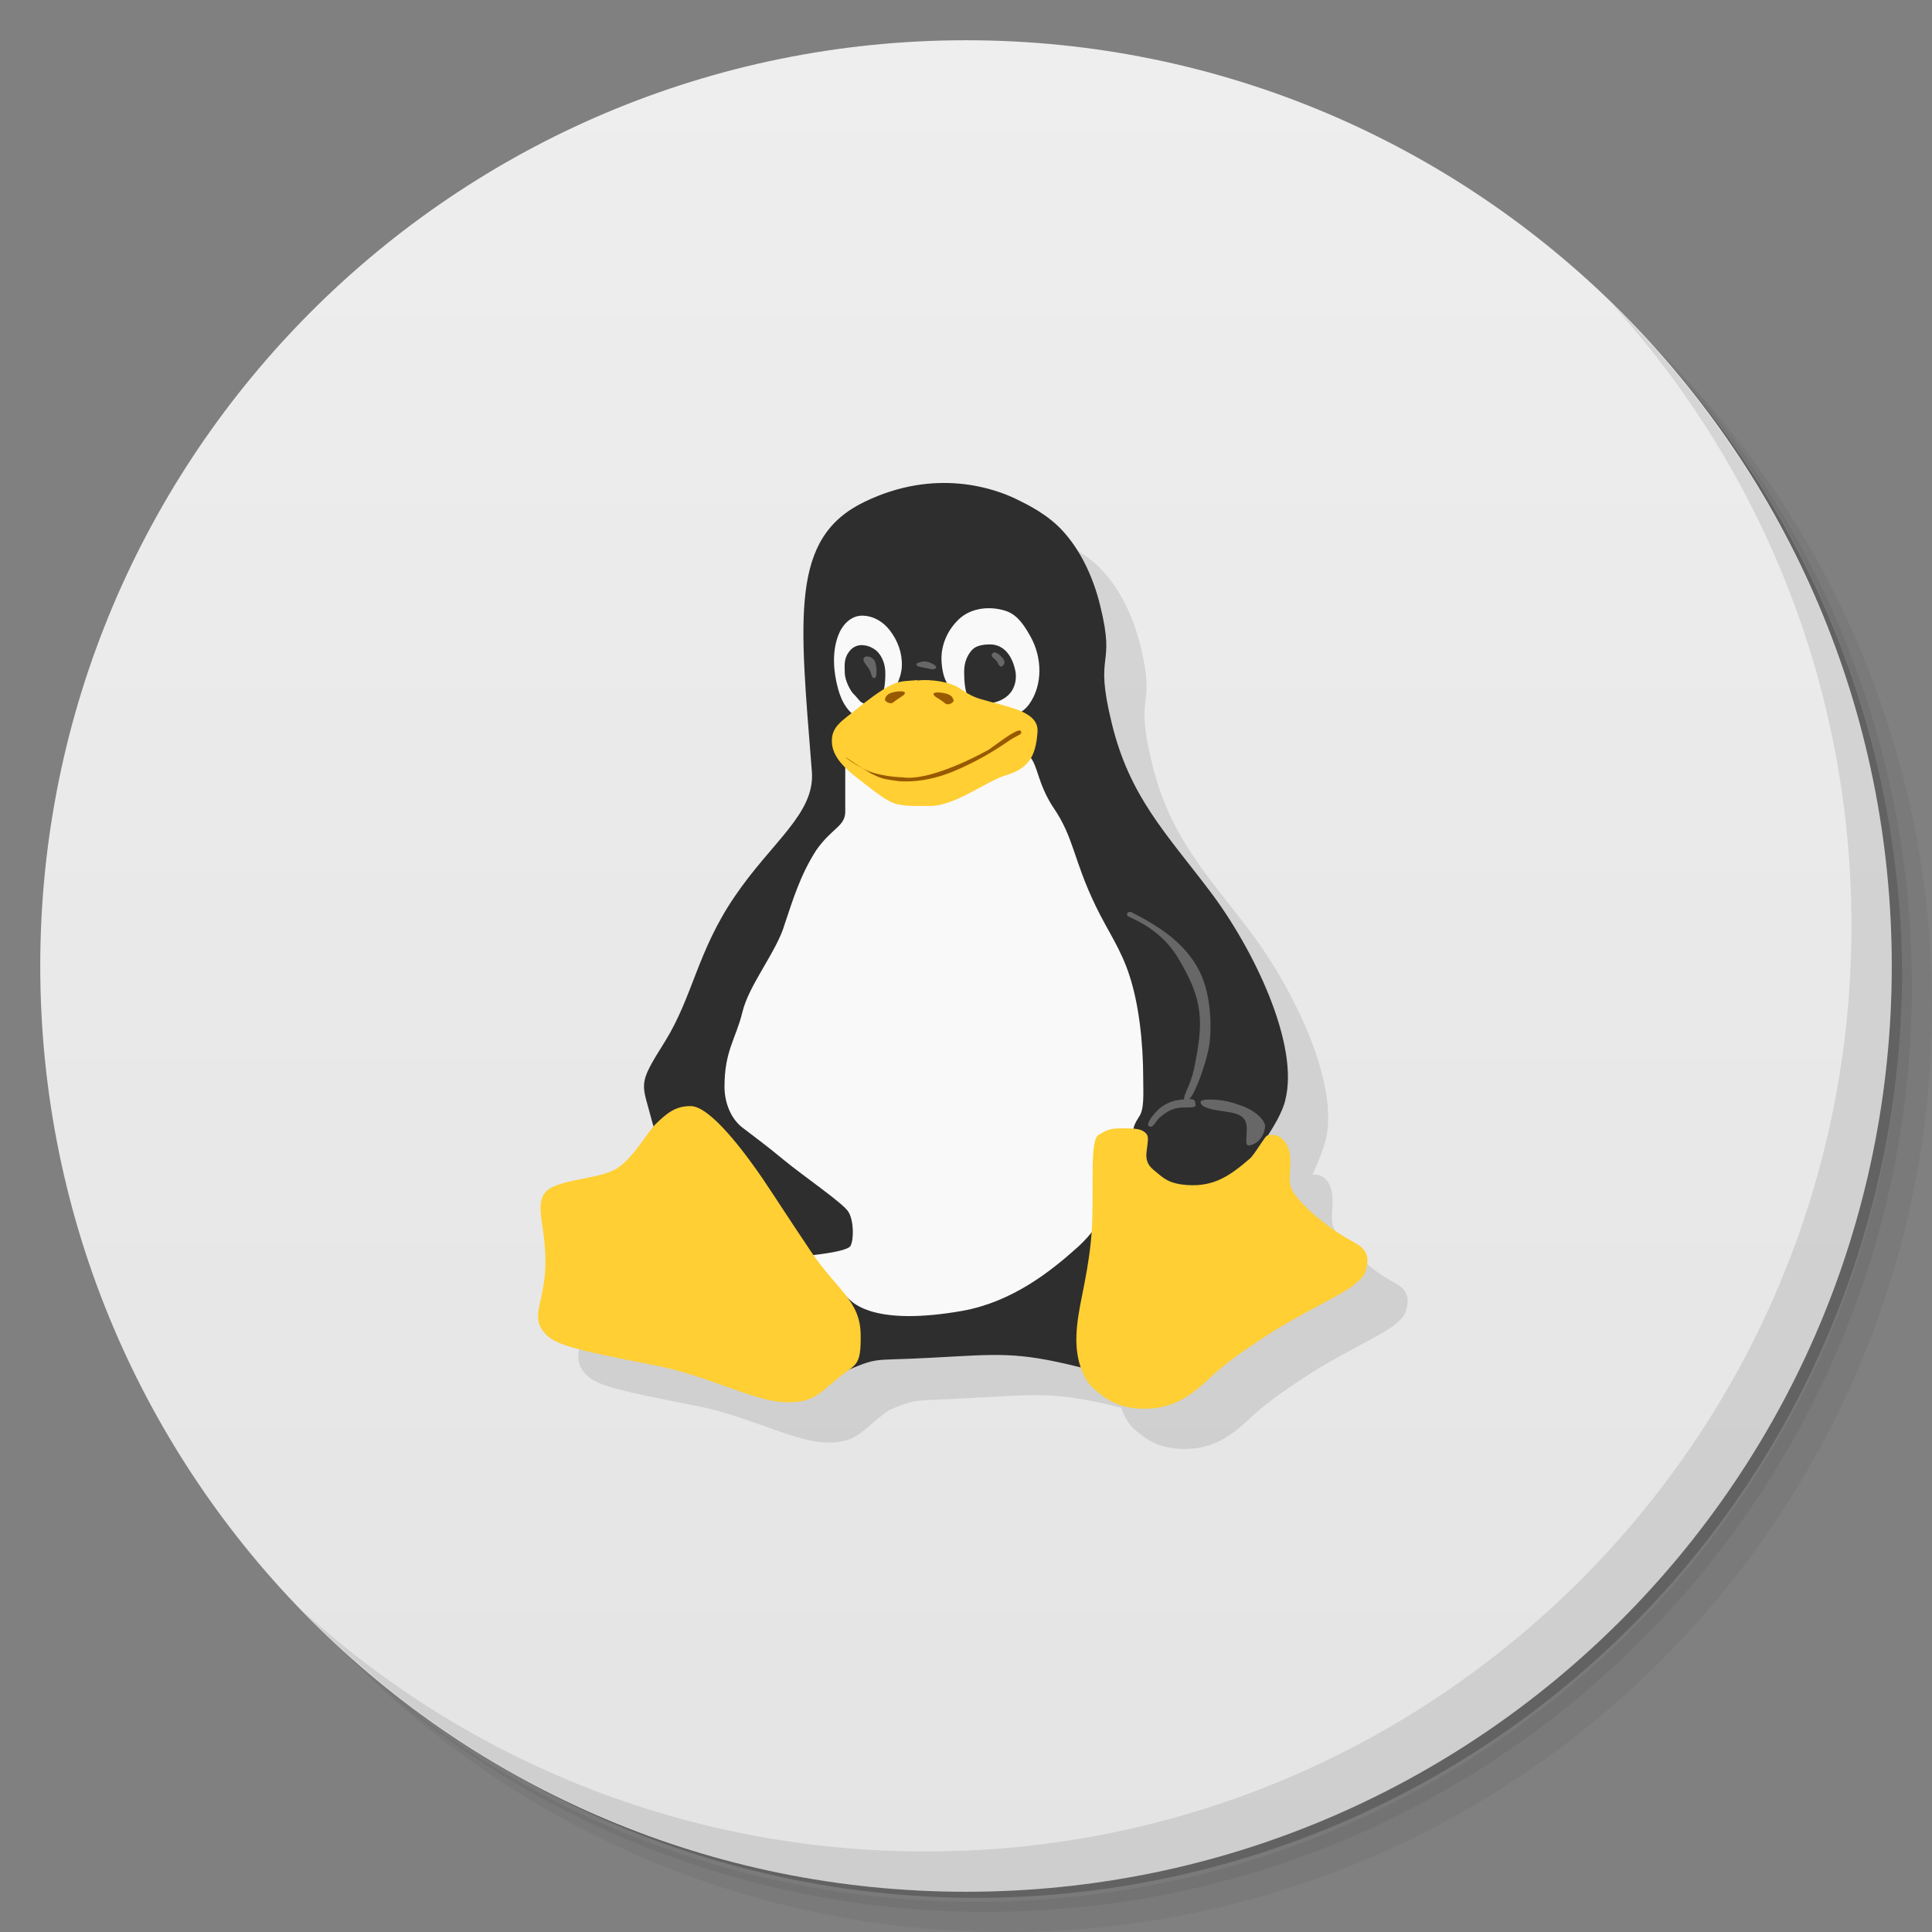 <svg version="1.1" viewBox="0 0 48 48" xmlns="http://www.w3.org/2000/svg">
 <rect x="0" y="0" width="48" height="48" fill="#808080" stroke="none"/>
 <defs>
  <linearGradient id="bg" x1="1" x2="47" gradientTransform="matrix(0 -1 1 0 -1.5e-6 48)" gradientUnits="userSpaceOnUse">
   <stop style="stop-color:#e4e4e4" offset="0"/>
   <stop style="stop-color:#eee" offset="1"/>
  </linearGradient>
 </defs>
 <path d="m36.31 5c5.859 4.062 9.688 10.831 9.688 18.5 0 12.426-10.07 22.5-22.5 22.5-7.669 0-14.438-3.828-18.5-9.688 1.037 1.822 2.306 3.499 3.781 4.969 4.085 3.712 9.514 5.969 15.469 5.969 12.703 0 23-10.298 23-23 0-5.954-2.256-11.384-5.969-15.469-1.469-1.475-3.147-2.744-4.969-3.781zm4.969 3.781c3.854 4.113 6.219 9.637 6.219 15.719 0 12.703-10.297 23-23 23-6.081 0-11.606-2.364-15.719-6.219 4.16 4.144 9.883 6.719 16.219 6.719 12.703 0 23-10.298 23-23 0-6.335-2.575-12.06-6.719-16.219z" style="opacity:.05"/>
 <path d="m41.28 8.781c3.712 4.085 5.969 9.514 5.969 15.469 0 12.703-10.297 23-23 23-5.954 0-11.384-2.256-15.469-5.969 4.113 3.854 9.637 6.219 15.719 6.219 12.703 0 23-10.298 23-23 0-6.081-2.364-11.606-6.219-15.719z" style="opacity:.1"/>
 <path d="m31.25 2.375c8.615 3.154 14.75 11.417 14.75 21.13 0 12.426-10.07 22.5-22.5 22.5-9.708 0-17.971-6.135-21.12-14.75a23 23 0 0 0 44.875-7 23 23 0 0 0-16-21.875z" style="opacity:.2"/>
 <path d="m24 1c12.703 0 23 10.297 23 23s-10.297 23-23 23-23-10.297-23-23 10.297-23 23-23z" style="fill:url(#bg)"/>
 <path d="m14.434 33.293c-0.07 0.301-0.113 0.512 0.023 0.727 0.246 0.379 0.633 0.477 2.871 0.914 1.195 0.234 2.328 0.836 3.082 0.898 0.758 0.051 0.922-0.188 1.383-0.57 0.124-0.105 0.221-0.172 0.303-0.232 0.715-0.298 0.608-0.217 2.072-0.299 1.634-0.086 2.075-0.157 3.65 0.234 0.014 0.004 0.023 0.003 0.037 0.006 0.087 0.253 0.209 0.439 0.328 0.537 0.215 0.183 0.539 0.492 1.246 0.492 0.711 0 1.152-0.317 1.621-0.758 0.301-0.282 0.621-0.547 1.543-1.141 0.735-0.468 1.84-0.984 2.059-1.191 0.109-0.101 0.304-0.199 0.32-0.574 0.012-0.324-0.266-0.43-0.461-0.543-0.273-0.148-0.981-0.684-1.336-1.211-0.215-0.32 0.09-0.848-0.207-1.25v0.006c-0.105-0.145-0.242-0.163-0.359-0.156 0.142-0.313 0.261-0.605 0.322-0.84 0.363-1.379-0.78-3.766-1.879-5.211-1.095-1.445-1.99-2.346-2.432-4.174-0.449-1.832 0.111-1.302-0.283-2.9-0.193-0.797-0.536-1.426-0.914-1.844-0.378-0.426-0.891-0.674-1.143-0.799z" style="opacity:.1"/>
 <path d="m31.933 27.34c-0.319 1.219-2.764 3.539-3.623 4.66-0.855 1.125 0.087 2.36-1.492 1.965-1.575-0.391-2.016-0.32-3.65-0.234-1.615 0.09-1.268-0.043-2.28 0.383-1.008 0.422-4.398-5.16-4.674-6.203-0.268-1.039-0.398-0.914 0.307-2.035 0.696-1.125 0.803-2.238 1.729-3.598 0.925-1.367 2-2.063 1.921-3.105-0.307-3.871-0.543-5.809 1.303-6.703 1.756-0.852 3.228-0.344 3.807-0.055 0.252 0.125 0.764 0.371 1.142 0.797 0.378 0.418 0.721 1.047 0.913 1.844 0.394 1.598-0.165 1.07 0.283 2.902 0.441 1.828 1.339 2.727 2.433 4.172 1.099 1.445 2.241 3.832 1.878 5.211" style="fill:#2e2e2e"/>
 <path d="m21.695 17.859c0.195-0.036 0.295-0.219 0.368-0.389 0.129-0.302 0.33-0.581 0.343-0.923 0.012-0.322-0.101-0.628-0.297-0.884-0.165-0.215-0.4-0.358-0.672-0.367-0.303-0.01-0.519 0.241-0.614 0.497-0.155 0.421-0.117 0.894-0.002 1.319 0.087 0.323 0.276 0.68 0.631 0.759 0.08 0.018 0.165 0.014 0.242-0.013" style="fill:#f9f9f9"/>
 <path d="m21.43 16.03c0.141 0 0.32 0.086 0.41 0.207 0.094 0.121 0.156 0.293 0.156 0.488 0 0.285-0.031 0.602-0.215 0.699-0.059 0.023-0.184 0.059-0.254 0.059-0.16 0-0.176-0.102-0.328-0.25-0.055-0.051-0.211-0.313-0.211-0.527 0-0.133-0.031-0.324 0.094-0.496 0.086-0.125 0.195-0.184 0.348-0.184" style="fill:#2e2e2e"/>
 <path d="m24.652 17.895c0.335-0.027 0.712-0.112 0.917-0.399 0.345-0.482 0.321-1.163 0.039-1.671-0.145-0.261-0.321-0.55-0.619-0.647-0.385-0.126-0.857-0.084-1.163 0.204-0.281 0.264-0.455 0.648-0.434 1.041 0.013 0.24 0.061 0.486 0.22 0.675 0.182 0.217 0.331 0.475 0.586 0.617 0.143 0.079 0.293 0.144 0.451 0.183" style="fill:#f9f9f9"/>
 <path d="m24.594 16.01c0.359 0 0.566 0.301 0.637 0.684 0.027 0.176-0.012 0.375-0.125 0.516-0.129 0.164-0.359 0.258-0.543 0.258-0.18 0-0.375 0.027-0.484-0.105-0.105-0.141-0.125-0.445-0.125-0.668 0-0.246 0.078-0.422 0.207-0.559 0.102-0.102 0.281-0.125 0.434-0.125" style="fill:#2e2e2e"/>
 <path d="m24.758 16.221c-0.036-0.016-0.066-0.016-0.086 2e-3h-0.004c-0.074 0.067-4e-3 0.105 0.082 0.188 0.047 0.051 0.082 0.196 0.152 0.137 0.079-0.054 0.075-0.132-0.023-0.234-0.043-0.045-0.085-0.076-0.121-0.092zm-3.166 0.094c-0.053-0.015-0.103-5e-3 -0.125 0.025-0.043 0.062 0.009 0.121 0.104 0.25 0.098 0.133 0.063 0.285 0.172 0.25 0.043-0.012 0.051-0.285-0.008-0.41-0.032-0.062-0.088-0.1-0.143-0.115zm1.418 0.121c-0.049-0.007-0.092-0.002-0.135 0.01-0.164 0.039-0.137 0.106 0.035 0.133 0.102 0.02 0.074 0.016 0.207 0.043 0.14 0.031 0.199-0.051 0.07-0.121-0.072-0.037-0.128-0.057-0.178-0.064z" style="fill:#676767"/>
 <path d="m22.461 19.977c-0.621 0.023-1.434-1.656-1.461-0.977v1.164c0 0.371-0.332 0.402-0.722 0.961-0.393 0.613-0.574 1.216-0.781 1.829-0.191 0.676-0.891 1.512-1.051 2.188-0.164 0.672-0.446 0.96-0.446 1.858 0 0.381 0.149 0.783 0.438 1.009 0.289 0.223 0.582 0.434 1.035 0.809 0.48 0.398 1.469 1.07 1.602 1.285 0.141 0.215 0.141 0.695 0.055 0.852-0.086 0.152-1.032 0.238-1.032 0.238s0.852 0.956 0.985 1.073c0.125 0.117 0.66 0.684 2.832 0.301 1.227-0.223 2.172-0.964 2.859-1.581 0.887-0.816 0.438-1.047 0.551-1.453 0.168-0.59 0.711-0.809 0.832-1.473 0.016-0.094 0.047-0.164 0.141-0.313 0.137-0.188 0.105-0.586 0.105-0.938 0-0.938-0.113-1.879-0.344-2.578-0.211-0.656-0.543-1.113-0.828-1.703-0.57-1.176-0.543-1.707-1.055-2.457-0.578-0.867-0.293-1.445-1.066-1.41-0.961 0.051-1.738 1.289-2.648 1.324" style="fill:#f9f9f9"/>
 <path d="m22.789 16.906c0.348-0.039 0.828 0.039 1.047 0.191 0.203 0.141 0.348 0.219 0.535 0.273 0.621 0.191 1.445 0.285 1.406 0.813-0.043 0.633-0.238 0.914-0.797 1.082-0.449 0.129-1.25 0.759-1.867 0.759-0.277 0-0.664 0.016-0.887-0.063-0.215-0.07-0.516-0.31-0.867-0.584-0.355-0.273-0.68-0.566-0.691-0.941-0.016-0.395 0.262-0.527 0.652-0.848 0.203-0.168 0.578-0.453 0.832-0.574 0.238-0.113 0.391-0.09 0.637-0.117" style="fill:#ffcf33"/>
 <path d="m21.988 17.371c-0.02 0.047 0.129 0.145 0.207 0.078 0.082-0.066 0.176-0.125 0.207-0.145 0.145-0.09 0.094-0.156-0.152-0.117-0.238 0.039-0.238 0.133-0.266 0.184" style="fill:#995900"/>
 <path d="m31.919 28.361c0.297 0.402-8e-3 0.93 0.207 1.25 0.355 0.527 1.113 1.034 1.386 1.182 0.195 0.113 0.473 0.219 0.461 0.543-0.016 0.375-0.211 0.473-0.32 0.574-0.219 0.207-1.324 0.723-2.059 1.191-0.922 0.594-1.242 0.859-1.543 1.141-0.469 0.441-0.91 0.758-1.621 0.758-0.707 0-1.031-0.309-1.246-0.492-0.219-0.18-0.465-0.637-0.441-1.316 0.02-0.68 0.25-1.293 0.359-2.348 0.047-0.453 0.043-1.012 0.043-1.508 0-0.629 0.012-1.06 0.152-1.142 0.258-0.152 0.316-0.16 0.621-0.16s0.441 0.016 0.543 0.113c0.094 0.086 0.055 0.193 0.023 0.486-0.027 0.293 0.121 0.387 0.266 0.508 0.148 0.117 0.281 0.269 0.746 0.301 0.678 0.046 1.072-0.242 1.554-0.655 0.128-0.11 0.383-0.574 0.434-0.574 0.043 0 0.259-0.089 0.435 0.153" style="fill:#ffcf33"/>
 <path d="m15.34 29.02c-0.426 0.289-1.516 0.266-1.793 0.605-0.27 0.34 0.012 0.832 4e-3 1.746 0 0.391-0.07 0.684-0.117 0.922-0.07 0.301-0.113 0.512 0.023 0.727 0.246 0.379 0.633 0.477 2.871 0.914 1.195 0.234 2.328 0.836 3.082 0.898 0.758 0.051 0.922-0.188 1.383-0.57 0.457-0.387 0.605-0.27 0.59-1.113-0.016-0.844-0.59-1.094-1.242-2.066-0.652-0.973-0.758-1.152-1.191-1.797-0.434-0.637-1.293-1.793-1.781-1.805-0.391-8e-3 -0.609 0.188-0.855 0.422s-0.543 0.828-0.973 1.117" style="fill:#ffcf33"/>
 <path d="m28.097 22.656c-0.078-0.003-0.112 0.024-0.09 0.094 0.013 0.041 0.784 0.265 1.25 1.031 0.649 1.068 0.651 1.61 0.406 2.781-0.084 0.399-0.265 0.642-0.242 0.752-0.042 0.005-0.06 0.002-0.115 0.01-0.285 0.039-0.477 0.178-0.59 0.307-0.108 0.116-0.231 0.286-0.18 0.342 0.102 0.094 0.188-0.141 0.289-0.219 0.098-0.074 0.262-0.238 0.582-0.238 0.324 0 0.305-0.012 0.289-0.125-0.007-0.067-0.061-0.085-0.148-0.086 0.175-0.175 0.423-0.938 0.485-1.273 0.071-0.387 0.085-1.278-0.233-1.904-0.366-0.723-1.038-1.132-1.703-1.471zm2.029 4.664c-0.328-0.016-0.297 0.062-0.297 0.062 0 0.141 0.305 0.191 0.605 0.234 0.289 0.039 0.523 0.094 0.539 0.379 0.012 0.281-0.063 0.484 0.07 0.461 0.285-0.051 0.387-0.34 0.387-0.477 0-0.133-0.211-0.375-0.586-0.508-0.277-0.102-0.48-0.145-0.719-0.152z" style="fill:#676767"/>
 <path d="m20.988 18.797c0.133 0.086 0.137 0.098 0.328 0.219 0.309 0.234 0.852 0.289 1.117 0.297 0.613 0.09 1.707-0.449 2.137-0.691 0.219-0.152 0.621-0.473 0.773-0.477 0.094 0.094-0.043 0.109-0.238 0.234-0.258 0.176-0.477 0.324-0.871 0.531-0.418 0.207-1.063 0.547-1.887 0.5-0.434-0.059-0.438-0.063-0.703-0.191-0.16-0.105-0.523-0.285-0.656-0.422" style="fill:#995900"/>
 <path d="m23.691 17.395c0.02 0.051-0.129 0.145-0.207 0.082-0.082-0.066-0.176-0.129-0.211-0.145-0.145-0.094-0.09-0.156 0.152-0.117s0.242 0.129 0.266 0.18" style="fill:#995900"/>
 <path d="m40.03 7.531c3.712 4.084 5.969 9.514 5.969 15.469 0 12.703-10.297 23-23 23-5.954 0-11.384-2.256-15.469-5.969 4.178 4.291 10.01 6.969 16.469 6.969 12.703 0 23-10.298 23-23 0-6.462-2.677-12.291-6.969-16.469z" style="opacity:.1"/>
</svg>
